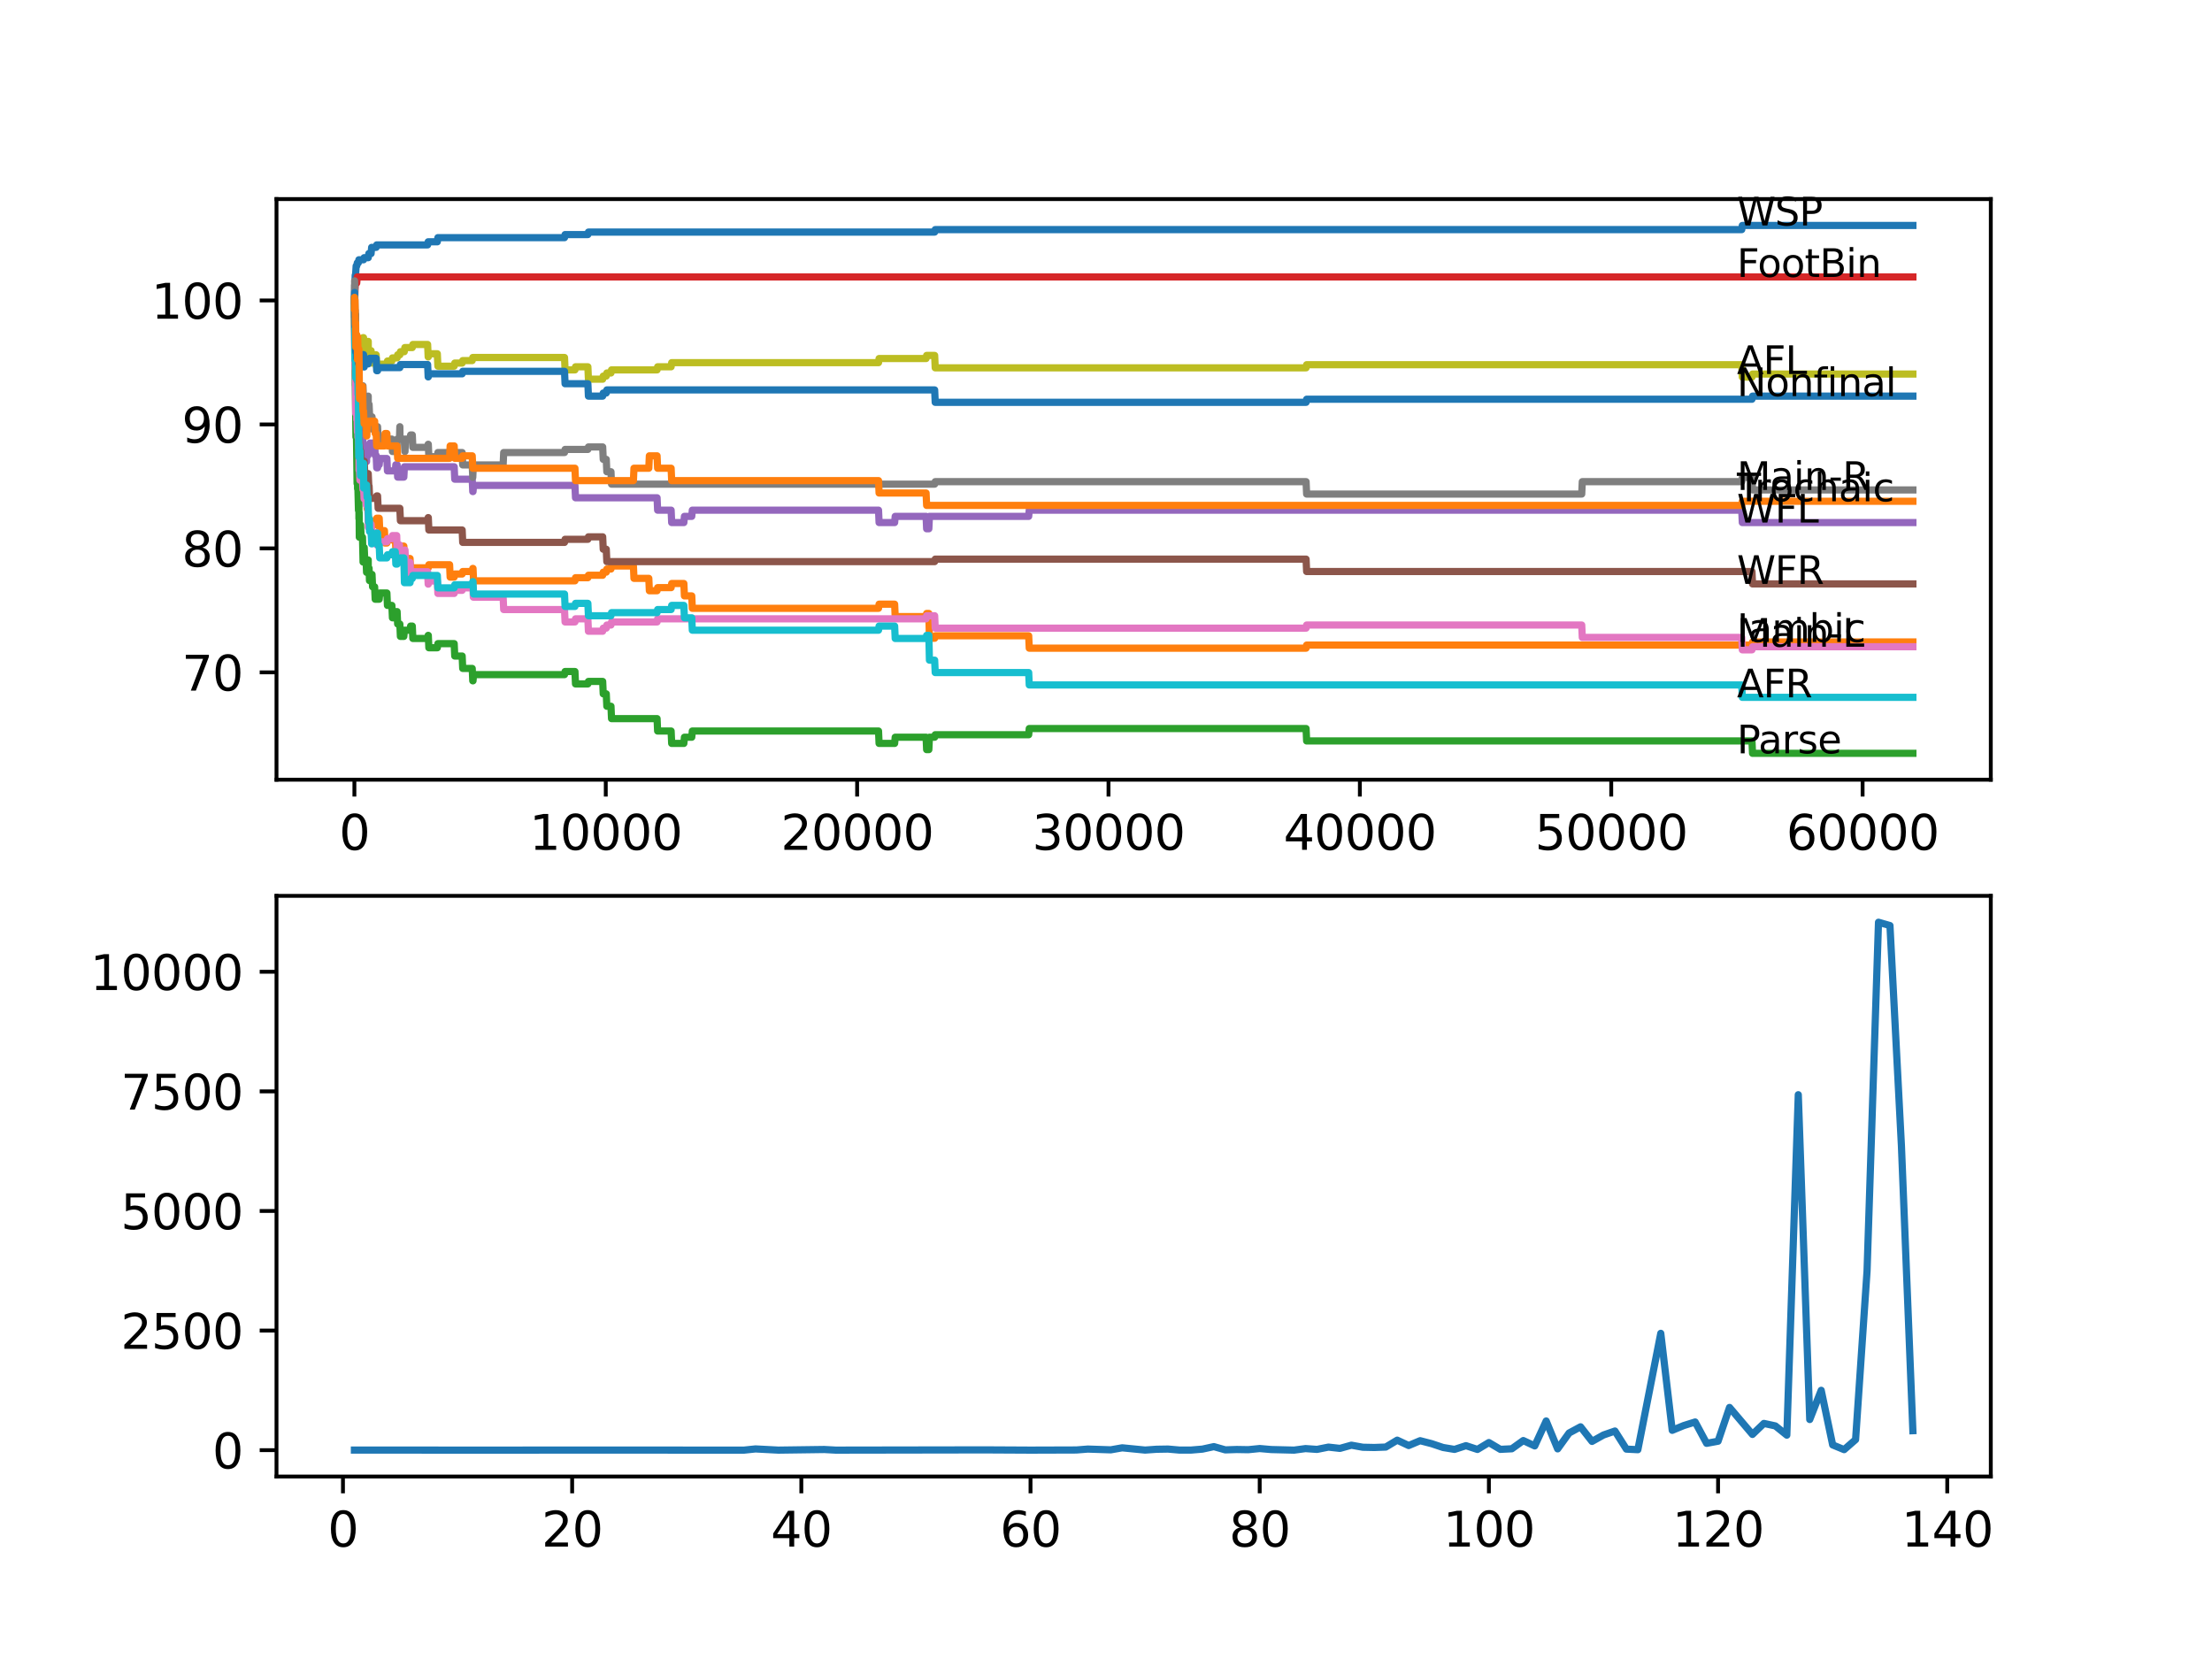<?xml version="1.0" encoding="utf-8" standalone="no"?>
<!DOCTYPE svg PUBLIC "-//W3C//DTD SVG 1.1//EN"
  "http://www.w3.org/Graphics/SVG/1.1/DTD/svg11.dtd">
<svg xmlns:xlink="http://www.w3.org/1999/xlink" width="460.8pt" height="345.6pt" viewBox="0 0 460.8 345.6" xmlns="http://www.w3.org/2000/svg" version="1.1">
 <defs>
  <style type="text/css">*{stroke-linejoin: round; stroke-linecap: butt}</style>
 </defs>
 <g id="figure_1">
  <g id="patch_1">
   <path d="M 0 345.6 
L 460.8 345.6 
L 460.8 0 
L 0 0 
z
" style="fill: #ffffff"/>
  </g>
  <g id="axes_1">
   <g id="patch_2">
    <path d="M 57.6 162.432 
L 414.72 162.432 
L 414.72 41.472 
L 57.6 41.472 
z
" style="fill: #ffffff"/>
   </g>
   <g id="matplotlib.axis_1">
    <g id="xtick_1">
     <g id="line2d_1">
      <defs>
       <path id="mf95944e423" d="M 0 0 
L 0 3.5 
" style="stroke: #000000; stroke-width: 0.8"/>
      </defs>
      <g>
       <use xlink:href="#mf95944e423" x="73.827" y="162.432" style="stroke: #000000; stroke-width: 0.8"/>
      </g>
     </g>
     <g id="text_1">
      <!-- 0 -->
      <g transform="translate(70.646 177.03)scale(0.1 -0.1)">
       <defs>
        <path id="DejaVuSans-30" d="M 2034 4250 
Q 1547 4250 1301 3770 
Q 1056 3291 1056 2328 
Q 1056 1369 1301 889 
Q 1547 409 2034 409 
Q 2525 409 2770 889 
Q 3016 1369 3016 2328 
Q 3016 3291 2770 3770 
Q 2525 4250 2034 4250 
z
M 2034 4750 
Q 2819 4750 3233 4129 
Q 3647 3509 3647 2328 
Q 3647 1150 3233 529 
Q 2819 -91 2034 -91 
Q 1250 -91 836 529 
Q 422 1150 422 2328 
Q 422 3509 836 4129 
Q 1250 4750 2034 4750 
z
" transform="scale(0.016)"/>
       </defs>
       <use xlink:href="#DejaVuSans-30"/>
      </g>
     </g>
    </g>
    <g id="xtick_2">
     <g id="line2d_2">
      <g>
       <use xlink:href="#mf95944e423" x="126.192" y="162.432" style="stroke: #000000; stroke-width: 0.8"/>
      </g>
     </g>
     <g id="text_2">
      <!-- 10000 -->
      <g transform="translate(110.286 177.03)scale(0.1 -0.1)">
       <defs>
        <path id="DejaVuSans-31" d="M 794 531 
L 1825 531 
L 1825 4091 
L 703 3866 
L 703 4441 
L 1819 4666 
L 2450 4666 
L 2450 531 
L 3481 531 
L 3481 0 
L 794 0 
L 794 531 
z
" transform="scale(0.016)"/>
       </defs>
       <use xlink:href="#DejaVuSans-31"/>
       <use xlink:href="#DejaVuSans-30" x="63.623"/>
       <use xlink:href="#DejaVuSans-30" x="127.246"/>
       <use xlink:href="#DejaVuSans-30" x="190.869"/>
       <use xlink:href="#DejaVuSans-30" x="254.492"/>
      </g>
     </g>
    </g>
    <g id="xtick_3">
     <g id="line2d_3">
      <g>
       <use xlink:href="#mf95944e423" x="178.556" y="162.432" style="stroke: #000000; stroke-width: 0.8"/>
      </g>
     </g>
     <g id="text_3">
      <!-- 20000 -->
      <g transform="translate(162.65 177.03)scale(0.1 -0.1)">
       <defs>
        <path id="DejaVuSans-32" d="M 1228 531 
L 3431 531 
L 3431 0 
L 469 0 
L 469 531 
Q 828 903 1448 1529 
Q 2069 2156 2228 2338 
Q 2531 2678 2651 2914 
Q 2772 3150 2772 3378 
Q 2772 3750 2511 3984 
Q 2250 4219 1831 4219 
Q 1534 4219 1204 4116 
Q 875 4013 500 3803 
L 500 4441 
Q 881 4594 1212 4672 
Q 1544 4750 1819 4750 
Q 2544 4750 2975 4387 
Q 3406 4025 3406 3419 
Q 3406 3131 3298 2873 
Q 3191 2616 2906 2266 
Q 2828 2175 2409 1742 
Q 1991 1309 1228 531 
z
" transform="scale(0.016)"/>
       </defs>
       <use xlink:href="#DejaVuSans-32"/>
       <use xlink:href="#DejaVuSans-30" x="63.623"/>
       <use xlink:href="#DejaVuSans-30" x="127.246"/>
       <use xlink:href="#DejaVuSans-30" x="190.869"/>
       <use xlink:href="#DejaVuSans-30" x="254.492"/>
      </g>
     </g>
    </g>
    <g id="xtick_4">
     <g id="line2d_4">
      <g>
       <use xlink:href="#mf95944e423" x="230.921" y="162.432" style="stroke: #000000; stroke-width: 0.8"/>
      </g>
     </g>
     <g id="text_4">
      <!-- 30000 -->
      <g transform="translate(215.015 177.03)scale(0.1 -0.1)">
       <defs>
        <path id="DejaVuSans-33" d="M 2597 2516 
Q 3050 2419 3304 2112 
Q 3559 1806 3559 1356 
Q 3559 666 3084 287 
Q 2609 -91 1734 -91 
Q 1441 -91 1130 -33 
Q 819 25 488 141 
L 488 750 
Q 750 597 1062 519 
Q 1375 441 1716 441 
Q 2309 441 2620 675 
Q 2931 909 2931 1356 
Q 2931 1769 2642 2001 
Q 2353 2234 1838 2234 
L 1294 2234 
L 1294 2753 
L 1863 2753 
Q 2328 2753 2575 2939 
Q 2822 3125 2822 3475 
Q 2822 3834 2567 4026 
Q 2313 4219 1838 4219 
Q 1578 4219 1281 4162 
Q 984 4106 628 3988 
L 628 4550 
Q 988 4650 1302 4700 
Q 1616 4750 1894 4750 
Q 2613 4750 3031 4423 
Q 3450 4097 3450 3541 
Q 3450 3153 3228 2886 
Q 3006 2619 2597 2516 
z
" transform="scale(0.016)"/>
       </defs>
       <use xlink:href="#DejaVuSans-33"/>
       <use xlink:href="#DejaVuSans-30" x="63.623"/>
       <use xlink:href="#DejaVuSans-30" x="127.246"/>
       <use xlink:href="#DejaVuSans-30" x="190.869"/>
       <use xlink:href="#DejaVuSans-30" x="254.492"/>
      </g>
     </g>
    </g>
    <g id="xtick_5">
     <g id="line2d_5">
      <g>
       <use xlink:href="#mf95944e423" x="283.285" y="162.432" style="stroke: #000000; stroke-width: 0.8"/>
      </g>
     </g>
     <g id="text_5">
      <!-- 40000 -->
      <g transform="translate(267.379 177.03)scale(0.1 -0.1)">
       <defs>
        <path id="DejaVuSans-34" d="M 2419 4116 
L 825 1625 
L 2419 1625 
L 2419 4116 
z
M 2253 4666 
L 3047 4666 
L 3047 1625 
L 3713 1625 
L 3713 1100 
L 3047 1100 
L 3047 0 
L 2419 0 
L 2419 1100 
L 313 1100 
L 313 1709 
L 2253 4666 
z
" transform="scale(0.016)"/>
       </defs>
       <use xlink:href="#DejaVuSans-34"/>
       <use xlink:href="#DejaVuSans-30" x="63.623"/>
       <use xlink:href="#DejaVuSans-30" x="127.246"/>
       <use xlink:href="#DejaVuSans-30" x="190.869"/>
       <use xlink:href="#DejaVuSans-30" x="254.492"/>
      </g>
     </g>
    </g>
    <g id="xtick_6">
     <g id="line2d_6">
      <g>
       <use xlink:href="#mf95944e423" x="335.65" y="162.432" style="stroke: #000000; stroke-width: 0.8"/>
      </g>
     </g>
     <g id="text_6">
      <!-- 50000 -->
      <g transform="translate(319.744 177.03)scale(0.1 -0.1)">
       <defs>
        <path id="DejaVuSans-35" d="M 691 4666 
L 3169 4666 
L 3169 4134 
L 1269 4134 
L 1269 2991 
Q 1406 3038 1543 3061 
Q 1681 3084 1819 3084 
Q 2600 3084 3056 2656 
Q 3513 2228 3513 1497 
Q 3513 744 3044 326 
Q 2575 -91 1722 -91 
Q 1428 -91 1123 -41 
Q 819 9 494 109 
L 494 744 
Q 775 591 1075 516 
Q 1375 441 1709 441 
Q 2250 441 2565 725 
Q 2881 1009 2881 1497 
Q 2881 1984 2565 2268 
Q 2250 2553 1709 2553 
Q 1456 2553 1204 2497 
Q 953 2441 691 2322 
L 691 4666 
z
" transform="scale(0.016)"/>
       </defs>
       <use xlink:href="#DejaVuSans-35"/>
       <use xlink:href="#DejaVuSans-30" x="63.623"/>
       <use xlink:href="#DejaVuSans-30" x="127.246"/>
       <use xlink:href="#DejaVuSans-30" x="190.869"/>
       <use xlink:href="#DejaVuSans-30" x="254.492"/>
      </g>
     </g>
    </g>
    <g id="xtick_7">
     <g id="line2d_7">
      <g>
       <use xlink:href="#mf95944e423" x="388.014" y="162.432" style="stroke: #000000; stroke-width: 0.8"/>
      </g>
     </g>
     <g id="text_7">
      <!-- 60000 -->
      <g transform="translate(372.108 177.03)scale(0.1 -0.1)">
       <defs>
        <path id="DejaVuSans-36" d="M 2113 2584 
Q 1688 2584 1439 2293 
Q 1191 2003 1191 1497 
Q 1191 994 1439 701 
Q 1688 409 2113 409 
Q 2538 409 2786 701 
Q 3034 994 3034 1497 
Q 3034 2003 2786 2293 
Q 2538 2584 2113 2584 
z
M 3366 4563 
L 3366 3988 
Q 3128 4100 2886 4159 
Q 2644 4219 2406 4219 
Q 1781 4219 1451 3797 
Q 1122 3375 1075 2522 
Q 1259 2794 1537 2939 
Q 1816 3084 2150 3084 
Q 2853 3084 3261 2657 
Q 3669 2231 3669 1497 
Q 3669 778 3244 343 
Q 2819 -91 2113 -91 
Q 1303 -91 875 529 
Q 447 1150 447 2328 
Q 447 3434 972 4092 
Q 1497 4750 2381 4750 
Q 2619 4750 2861 4703 
Q 3103 4656 3366 4563 
z
" transform="scale(0.016)"/>
       </defs>
       <use xlink:href="#DejaVuSans-36"/>
       <use xlink:href="#DejaVuSans-30" x="63.623"/>
       <use xlink:href="#DejaVuSans-30" x="127.246"/>
       <use xlink:href="#DejaVuSans-30" x="190.869"/>
       <use xlink:href="#DejaVuSans-30" x="254.492"/>
      </g>
     </g>
    </g>
   </g>
   <g id="matplotlib.axis_2">
    <g id="ytick_1">
     <g id="line2d_8">
      <defs>
       <path id="m4f2a6373ef" d="M 0 0 
L -3.5 0 
" style="stroke: #000000; stroke-width: 0.8"/>
      </defs>
      <g>
       <use xlink:href="#m4f2a6373ef" x="57.6" y="140.063" style="stroke: #000000; stroke-width: 0.8"/>
      </g>
     </g>
     <g id="text_8">
      <!-- 70 -->
      <g transform="translate(37.875 143.862)scale(0.1 -0.1)">
       <defs>
        <path id="DejaVuSans-37" d="M 525 4666 
L 3525 4666 
L 3525 4397 
L 1831 0 
L 1172 0 
L 2766 4134 
L 525 4134 
L 525 4666 
z
" transform="scale(0.016)"/>
       </defs>
       <use xlink:href="#DejaVuSans-37"/>
       <use xlink:href="#DejaVuSans-30" x="63.623"/>
      </g>
     </g>
    </g>
    <g id="ytick_2">
     <g id="line2d_9">
      <g>
       <use xlink:href="#m4f2a6373ef" x="57.6" y="114.24" style="stroke: #000000; stroke-width: 0.8"/>
      </g>
     </g>
     <g id="text_9">
      <!-- 80 -->
      <g transform="translate(37.875 118.039)scale(0.1 -0.1)">
       <defs>
        <path id="DejaVuSans-38" d="M 2034 2216 
Q 1584 2216 1326 1975 
Q 1069 1734 1069 1313 
Q 1069 891 1326 650 
Q 1584 409 2034 409 
Q 2484 409 2743 651 
Q 3003 894 3003 1313 
Q 3003 1734 2745 1975 
Q 2488 2216 2034 2216 
z
M 1403 2484 
Q 997 2584 770 2862 
Q 544 3141 544 3541 
Q 544 4100 942 4425 
Q 1341 4750 2034 4750 
Q 2731 4750 3128 4425 
Q 3525 4100 3525 3541 
Q 3525 3141 3298 2862 
Q 3072 2584 2669 2484 
Q 3125 2378 3379 2068 
Q 3634 1759 3634 1313 
Q 3634 634 3220 271 
Q 2806 -91 2034 -91 
Q 1263 -91 848 271 
Q 434 634 434 1313 
Q 434 1759 690 2068 
Q 947 2378 1403 2484 
z
M 1172 3481 
Q 1172 3119 1398 2916 
Q 1625 2713 2034 2713 
Q 2441 2713 2670 2916 
Q 2900 3119 2900 3481 
Q 2900 3844 2670 4047 
Q 2441 4250 2034 4250 
Q 1625 4250 1398 4047 
Q 1172 3844 1172 3481 
z
" transform="scale(0.016)"/>
       </defs>
       <use xlink:href="#DejaVuSans-38"/>
       <use xlink:href="#DejaVuSans-30" x="63.623"/>
      </g>
     </g>
    </g>
    <g id="ytick_3">
     <g id="line2d_10">
      <g>
       <use xlink:href="#m4f2a6373ef" x="57.6" y="88.416" style="stroke: #000000; stroke-width: 0.8"/>
      </g>
     </g>
     <g id="text_10">
      <!-- 90 -->
      <g transform="translate(37.875 92.216)scale(0.1 -0.1)">
       <defs>
        <path id="DejaVuSans-39" d="M 703 97 
L 703 672 
Q 941 559 1184 500 
Q 1428 441 1663 441 
Q 2288 441 2617 861 
Q 2947 1281 2994 2138 
Q 2813 1869 2534 1725 
Q 2256 1581 1919 1581 
Q 1219 1581 811 2004 
Q 403 2428 403 3163 
Q 403 3881 828 4315 
Q 1253 4750 1959 4750 
Q 2769 4750 3195 4129 
Q 3622 3509 3622 2328 
Q 3622 1225 3098 567 
Q 2575 -91 1691 -91 
Q 1453 -91 1209 -44 
Q 966 3 703 97 
z
M 1959 2075 
Q 2384 2075 2632 2365 
Q 2881 2656 2881 3163 
Q 2881 3666 2632 3958 
Q 2384 4250 1959 4250 
Q 1534 4250 1286 3958 
Q 1038 3666 1038 3163 
Q 1038 2656 1286 2365 
Q 1534 2075 1959 2075 
z
" transform="scale(0.016)"/>
       </defs>
       <use xlink:href="#DejaVuSans-39"/>
       <use xlink:href="#DejaVuSans-30" x="63.623"/>
      </g>
     </g>
    </g>
    <g id="ytick_4">
     <g id="line2d_11">
      <g>
       <use xlink:href="#m4f2a6373ef" x="57.6" y="62.593" style="stroke: #000000; stroke-width: 0.8"/>
      </g>
     </g>
     <g id="text_11">
      <!-- 100 -->
      <g transform="translate(31.512 66.392)scale(0.1 -0.1)">
       <use xlink:href="#DejaVuSans-31"/>
       <use xlink:href="#DejaVuSans-30" x="63.623"/>
       <use xlink:href="#DejaVuSans-30" x="127.246"/>
      </g>
     </g>
    </g>
   </g>
   <g id="line2d_12">
    <path d="M 73.833 62.593 
L 73.843 62.593 
L 73.995 57.342 
L 74.068 57.342 
L 74.194 55.406 
L 74.314 55.406 
L 74.43 54.76 
L 74.644 54.76 
L 74.76 54.115 
L 75.734 54.115 
L 75.849 53.684 
L 76.713 53.684 
L 76.828 52.823 
L 77.304 52.823 
L 77.42 51.532 
L 78.362 51.532 
L 78.477 51.016 
L 89.081 51.016 
L 89.196 50.37 
L 91.103 50.37 
L 91.218 49.509 
L 117.599 49.509 
L 117.714 48.864 
L 122.464 48.864 
L 122.579 48.347 
L 194.706 48.347 
L 194.821 47.831 
L 362.838 47.831 
L 362.953 46.97 
L 398.487 46.97 
L 398.487 46.97 
" clip-path="url(#pb1f750a98c)" style="fill: none; stroke: #1f77b4; stroke-width: 1.5; stroke-linecap: square"/>
   </g>
   <g id="line2d_13">
    <path d="M 73.833 62.593 
L 73.843 62.593 
L 73.89 61.948 
L 73.901 67.112 
L 73.906 67.112 
L 73.985 72.707 
L 74.021 71.846 
L 74.026 71.201 
L 74.074 78.302 
L 74.079 78.302 
L 74.084 78.302 
L 74.126 76.15 
L 74.131 78.733 
L 74.189 78.733 
L 74.262 78.733 
L 74.393 75.935 
L 74.466 75.935 
L 74.592 84.973 
L 74.623 84.973 
L 74.681 83.682 
L 74.686 86.264 
L 74.723 86.264 
L 74.817 92.505 
L 74.843 91.989 
L 74.959 91.128 
L 74.985 91.128 
L 75.105 96.292 
L 75.372 96.292 
L 75.487 98.875 
L 75.514 98.875 
L 75.629 97.368 
L 75.734 97.368 
L 75.744 96.938 
L 75.76 102.103 
L 75.786 102.103 
L 75.87 102.103 
L 75.985 101.457 
L 76.257 101.457 
L 76.362 100.811 
L 76.482 105.976 
L 76.66 105.976 
L 76.708 108.558 
L 76.776 108.042 
L 76.969 108.042 
L 77.085 110.624 
L 77.304 110.624 
L 77.42 109.333 
L 78.043 109.333 
L 78.158 108.472 
L 78.362 108.472 
L 78.477 107.956 
L 78.996 107.956 
L 79.111 110.538 
L 80.09 110.538 
L 80.205 113.121 
L 80.598 113.121 
L 80.713 112.475 
L 81.635 112.475 
L 81.75 111.829 
L 82.347 111.829 
L 82.462 114.412 
L 82.724 114.412 
L 82.839 113.766 
L 84.128 113.766 
L 84.243 116.348 
L 85.421 116.348 
L 85.536 118.931 
L 85.887 118.931 
L 86.002 118.285 
L 89.223 118.285 
L 89.338 117.64 
L 93.658 117.64 
L 93.773 120.222 
L 94.616 120.222 
L 94.731 119.576 
L 96.276 119.576 
L 96.391 119.06 
L 98.371 119.06 
L 98.486 118.414 
L 98.538 118.414 
L 98.653 120.997 
L 119.772 120.997 
L 119.887 120.351 
L 122.464 120.351 
L 122.579 119.835 
L 125.548 119.835 
L 125.663 119.189 
L 126.297 119.189 
L 126.412 118.543 
L 127.276 118.543 
L 127.391 117.898 
L 131.952 117.898 
L 132.067 120.48 
L 135.157 120.48 
L 135.272 123.062 
L 136.88 123.062 
L 136.995 122.417 
L 139.807 122.417 
L 139.922 121.556 
L 142.462 121.556 
L 142.577 124.138 
L 144.106 124.138 
L 144.221 126.721 
L 183.013 126.721 
L 183.128 125.86 
L 186.369 125.86 
L 186.484 128.442 
L 192.92 128.442 
L 193.035 127.797 
L 193.496 127.797 
L 193.616 132.961 
L 194.706 132.961 
L 194.821 132.445 
L 214.295 132.445 
L 214.41 135.027 
L 272.079 135.027 
L 272.195 134.382 
L 364.969 134.382 
L 365.084 133.736 
L 398.487 133.736 
L 398.487 133.736 
" clip-path="url(#pb1f750a98c)" style="fill: none; stroke: #ff7f0e; stroke-width: 1.5; stroke-linecap: square"/>
   </g>
   <g id="line2d_14">
    <path d="M 73.833 62.593 
L 73.838 62.593 
L 73.953 76.064 
L 73.974 75.634 
L 73.979 75.634 
L 73.985 75.117 
L 74 80.282 
L 74.021 80.282 
L 74.152 91.042 
L 74.262 91.042 
L 74.388 100.725 
L 74.466 100.725 
L 74.482 99.219 
L 74.487 101.801 
L 74.561 101.801 
L 74.676 106.32 
L 74.681 106.32 
L 74.765 102.877 
L 74.775 108.042 
L 74.781 108.042 
L 74.801 108.042 
L 74.817 106.751 
L 74.849 111.915 
L 74.896 111.915 
L 74.985 111.915 
L 75.105 109.333 
L 75.116 109.333 
L 75.231 111.915 
L 75.514 111.915 
L 75.634 117.08 
L 75.734 117.08 
L 75.87 114.067 
L 75.985 116.65 
L 76.257 116.65 
L 76.362 119.232 
L 76.367 117.941 
L 76.66 117.941 
L 76.708 116.65 
L 76.713 119.232 
L 76.765 118.371 
L 76.886 118.371 
L 76.969 120.954 
L 76.996 119.662 
L 77.498 119.662 
L 77.613 122.245 
L 78.043 122.245 
L 78.158 124.827 
L 78.996 124.827 
L 79.111 123.536 
L 80.598 123.536 
L 80.713 126.118 
L 81.635 126.118 
L 81.75 128.7 
L 82.347 128.7 
L 82.462 127.409 
L 82.724 127.409 
L 82.839 129.992 
L 83.295 129.992 
L 83.41 132.574 
L 84.128 132.574 
L 84.243 131.283 
L 85.421 131.283 
L 85.536 130.422 
L 85.887 130.422 
L 86.002 133.004 
L 89.081 133.004 
L 89.196 132.359 
L 89.223 132.359 
L 89.338 134.941 
L 91.103 134.941 
L 91.218 134.08 
L 94.616 134.08 
L 94.731 136.663 
L 96.276 136.663 
L 96.391 139.245 
L 98.371 139.245 
L 98.486 141.827 
L 98.538 141.827 
L 98.653 140.536 
L 117.599 140.536 
L 117.714 139.891 
L 119.772 139.891 
L 119.887 142.473 
L 122.464 142.473 
L 122.579 141.956 
L 125.548 141.956 
L 125.663 144.539 
L 126.297 144.539 
L 126.412 147.121 
L 127.276 147.121 
L 127.391 149.703 
L 136.88 149.703 
L 136.995 152.286 
L 139.807 152.286 
L 139.922 154.868 
L 142.462 154.868 
L 142.577 153.577 
L 144.106 153.577 
L 144.221 152.286 
L 183.013 152.286 
L 183.128 154.868 
L 186.369 154.868 
L 186.484 153.577 
L 192.92 153.577 
L 193.035 156.159 
L 193.496 156.159 
L 193.616 153.577 
L 194.706 153.577 
L 194.821 153.06 
L 214.295 153.06 
L 214.41 151.769 
L 272.079 151.769 
L 272.195 154.352 
L 364.969 154.352 
L 365.084 156.934 
L 398.487 156.934 
L 398.487 156.934 
" clip-path="url(#pb1f750a98c)" style="fill: none; stroke: #2ca02c; stroke-width: 1.5; stroke-linecap: square"/>
   </g>
   <g id="line2d_15">
    <path d="M 73.833 62.593 
L 73.869 62.593 
L 74.016 58.978 
L 74.309 58.978 
L 74.424 57.687 
L 398.487 57.687 
L 398.487 57.687 
" clip-path="url(#pb1f750a98c)" style="fill: none; stroke: #d62728; stroke-width: 1.5; stroke-linecap: square"/>
   </g>
   <g id="line2d_16">
    <path d="M 73.833 62.593 
L 73.843 62.593 
L 73.927 68.403 
L 73.958 67.112 
L 73.995 67.112 
L 74.105 71.631 
L 74.11 70.986 
L 74.121 70.986 
L 74.236 73.568 
L 74.309 73.568 
L 74.435 81.315 
L 74.466 81.315 
L 74.482 79.809 
L 74.487 82.391 
L 74.561 81.53 
L 74.655 86.049 
L 74.676 85.404 
L 74.681 85.404 
L 74.765 81.961 
L 74.775 87.125 
L 74.781 87.125 
L 74.801 87.125 
L 74.817 85.834 
L 74.849 90.999 
L 74.896 90.999 
L 74.985 90.999 
L 75.105 88.416 
L 75.514 88.416 
L 75.634 93.581 
L 75.734 93.581 
L 75.744 96.163 
L 75.844 93.581 
L 76.257 93.581 
L 76.362 96.163 
L 76.367 94.872 
L 76.66 94.872 
L 76.776 93.581 
L 76.969 93.581 
L 77.085 92.29 
L 78.043 92.29 
L 78.158 94.872 
L 78.362 94.872 
L 78.477 97.454 
L 78.655 97.454 
L 78.771 96.809 
L 78.996 96.809 
L 79.111 95.518 
L 80.598 95.518 
L 80.713 98.1 
L 82.347 98.1 
L 82.462 96.809 
L 82.724 96.809 
L 82.839 99.391 
L 84.128 99.391 
L 84.243 97.239 
L 94.616 97.239 
L 94.731 99.822 
L 98.371 99.822 
L 98.486 102.404 
L 98.538 102.404 
L 98.653 101.113 
L 119.772 101.113 
L 119.887 103.695 
L 136.88 103.695 
L 136.995 106.277 
L 139.807 106.277 
L 139.922 108.86 
L 142.462 108.86 
L 142.577 107.569 
L 144.106 107.569 
L 144.221 106.277 
L 183.013 106.277 
L 183.128 108.86 
L 186.369 108.86 
L 186.484 107.569 
L 192.92 107.569 
L 193.035 110.151 
L 193.496 110.151 
L 193.616 107.569 
L 214.295 107.569 
L 214.41 106.277 
L 362.838 106.277 
L 362.953 108.86 
L 398.487 108.86 
L 398.487 108.86 
" clip-path="url(#pb1f750a98c)" style="fill: none; stroke: #9467bd; stroke-width: 1.5; stroke-linecap: square"/>
   </g>
   <g id="line2d_17">
    <path d="M 73.833 62.593 
L 73.838 62.593 
L 73.953 71.76 
L 73.964 71.33 
L 74.016 71.33 
L 74.147 82.305 
L 74.262 82.305 
L 74.377 86.824 
L 74.623 86.824 
L 74.739 91.343 
L 74.817 91.343 
L 74.932 93.925 
L 75.116 93.925 
L 75.231 96.508 
L 75.734 96.508 
L 75.849 96.077 
L 75.87 96.077 
L 75.985 98.66 
L 76.708 98.66 
L 76.823 101.242 
L 76.886 101.242 
L 77.001 103.824 
L 78.362 103.824 
L 78.477 103.308 
L 78.655 103.308 
L 78.771 105.89 
L 83.295 105.89 
L 83.41 108.472 
L 89.081 108.472 
L 89.196 107.827 
L 89.223 107.827 
L 89.338 110.409 
L 96.276 110.409 
L 96.391 112.991 
L 117.599 112.991 
L 117.714 112.346 
L 122.464 112.346 
L 122.579 111.829 
L 125.548 111.829 
L 125.663 114.412 
L 126.297 114.412 
L 126.412 116.994 
L 194.706 116.994 
L 194.821 116.478 
L 272.079 116.478 
L 272.195 119.06 
L 364.969 119.06 
L 365.084 121.642 
L 398.487 121.642 
L 398.487 121.642 
" clip-path="url(#pb1f750a98c)" style="fill: none; stroke: #8c564b; stroke-width: 1.5; stroke-linecap: square"/>
   </g>
   <g id="line2d_18">
    <path d="M 73.833 65.176 
L 73.838 65.176 
L 73.843 64.53 
L 73.885 72.965 
L 73.89 72.965 
L 73.979 76.839 
L 74.006 76.323 
L 74.016 76.323 
L 74.026 75.031 
L 74.074 81.616 
L 74.079 81.616 
L 74.105 86.135 
L 74.194 85.49 
L 74.262 85.49 
L 74.314 84.844 
L 74.32 87.426 
L 74.356 87.426 
L 74.393 87.426 
L 74.466 90.009 
L 74.503 88.502 
L 74.519 88.502 
L 74.571 91.085 
L 74.629 89.794 
L 74.644 89.794 
L 74.76 93.452 
L 74.77 93.452 
L 74.786 92.806 
L 74.796 97.971 
L 74.849 97.454 
L 74.864 97.454 
L 74.98 100.037 
L 75.116 100.037 
L 75.231 99.391 
L 75.503 99.391 
L 75.613 101.974 
L 75.728 101.328 
L 75.734 101.328 
L 75.849 103.91 
L 75.87 103.91 
L 75.985 103.265 
L 76.257 103.265 
L 76.289 102.619 
L 76.294 105.201 
L 76.351 105.201 
L 76.592 105.201 
L 76.708 107.784 
L 76.713 107.267 
L 76.718 109.85 
L 76.797 109.85 
L 76.886 109.85 
L 77.001 109.204 
L 77.304 109.204 
L 77.42 111.786 
L 77.498 111.786 
L 77.613 110.926 
L 78.362 110.926 
L 78.477 113.508 
L 78.655 113.508 
L 78.771 112.862 
L 80.598 112.862 
L 80.713 112.217 
L 81.635 112.217 
L 81.75 111.571 
L 82.64 111.571 
L 82.724 114.153 
L 82.75 113.508 
L 83.216 113.508 
L 83.295 116.09 
L 83.326 115.445 
L 84.217 115.445 
L 84.332 114.584 
L 84.368 114.584 
L 84.484 117.166 
L 85.421 117.166 
L 85.536 119.748 
L 85.887 119.748 
L 86.002 119.103 
L 89.081 119.103 
L 89.196 121.685 
L 89.223 121.685 
L 89.338 121.04 
L 91.103 121.04 
L 91.218 123.622 
L 94.616 123.622 
L 94.731 122.976 
L 96.276 122.976 
L 96.391 122.46 
L 98.371 122.46 
L 98.486 121.814 
L 98.601 124.397 
L 104.812 124.397 
L 104.927 126.979 
L 117.599 126.979 
L 117.714 129.561 
L 119.772 129.561 
L 119.887 128.916 
L 122.464 128.916 
L 122.579 131.498 
L 125.548 131.498 
L 125.663 130.852 
L 126.297 130.852 
L 126.412 130.207 
L 127.276 130.207 
L 127.391 129.561 
L 136.88 129.561 
L 136.995 128.916 
L 192.92 128.916 
L 193.035 128.27 
L 194.706 128.27 
L 194.821 130.852 
L 272.079 130.852 
L 272.195 130.207 
L 329.502 130.207 
L 329.618 132.789 
L 362.838 132.789 
L 362.953 135.371 
L 364.969 135.371 
L 365.084 134.726 
L 398.487 134.726 
L 398.487 134.726 
" clip-path="url(#pb1f750a98c)" style="fill: none; stroke: #e377c2; stroke-width: 1.5; stroke-linecap: square"/>
   </g>
   <g id="line2d_19">
    <path d="M 73.833 60.011 
L 73.838 60.011 
L 73.948 67.672 
L 73.869 58.505 
L 73.958 64.659 
L 74.016 64.659 
L 74.147 74.773 
L 74.262 74.773 
L 74.377 79.292 
L 74.393 79.292 
L 74.498 76.71 
L 74.503 79.292 
L 74.519 79.292 
L 74.623 76.71 
L 74.629 79.292 
L 74.644 79.292 
L 74.655 78.647 
L 74.718 83.811 
L 74.754 83.811 
L 74.775 85.533 
L 74.885 80.368 
L 75.116 80.368 
L 75.231 82.95 
L 75.503 82.95 
L 75.613 80.368 
L 75.728 82.95 
L 75.734 82.95 
L 75.849 82.52 
L 75.87 82.52 
L 75.985 85.102 
L 76.257 85.102 
L 76.289 87.685 
L 76.367 85.102 
L 76.592 85.102 
L 76.708 82.52 
L 76.713 85.102 
L 76.818 84.242 
L 76.886 84.242 
L 77.001 86.824 
L 77.498 86.824 
L 77.613 89.406 
L 78.362 89.406 
L 78.477 88.89 
L 78.655 88.89 
L 78.771 91.472 
L 81.635 91.472 
L 81.75 94.054 
L 82.64 94.054 
L 82.756 91.472 
L 83.216 91.472 
L 83.295 88.89 
L 83.326 91.472 
L 84.217 91.472 
L 84.332 94.054 
L 84.368 94.054 
L 84.484 91.472 
L 85.421 91.472 
L 85.536 90.611 
L 85.887 90.611 
L 86.002 93.194 
L 89.081 93.194 
L 89.196 92.548 
L 89.223 92.548 
L 89.338 95.13 
L 91.103 95.13 
L 91.218 94.27 
L 96.276 94.27 
L 96.391 96.852 
L 98.371 96.852 
L 98.486 99.434 
L 98.601 96.852 
L 104.812 96.852 
L 104.927 94.27 
L 117.599 94.27 
L 117.714 93.624 
L 122.464 93.624 
L 122.579 93.108 
L 125.548 93.108 
L 125.663 95.69 
L 126.297 95.69 
L 126.412 98.272 
L 127.276 98.272 
L 127.391 100.855 
L 194.706 100.855 
L 194.821 100.338 
L 272.079 100.338 
L 272.195 102.92 
L 329.502 102.92 
L 329.618 100.338 
L 362.838 100.338 
L 362.953 99.477 
L 364.969 99.477 
L 365.084 102.06 
L 398.487 102.06 
L 398.487 102.06 
" clip-path="url(#pb1f750a98c)" style="fill: none; stroke: #7f7f7f; stroke-width: 1.5; stroke-linecap: square"/>
   </g>
   <g id="line2d_20">
    <path d="M 73.833 62.593 
L 73.838 62.593 
L 73.843 61.948 
L 73.885 68.662 
L 73.89 68.662 
L 73.922 73.181 
L 74 70.297 
L 74.006 70.297 
L 74.068 66.983 
L 74.084 72.148 
L 74.1 71.502 
L 74.105 74.085 
L 74.21 72.578 
L 74.262 72.578 
L 74.314 71.933 
L 74.32 74.515 
L 74.356 74.515 
L 74.466 74.515 
L 74.472 73.869 
L 74.477 76.452 
L 74.566 75.591 
L 74.571 75.591 
L 74.644 74.3 
L 74.65 76.882 
L 74.676 76.236 
L 74.712 76.236 
L 74.838 73.353 
L 74.843 73.353 
L 74.959 72.492 
L 75.116 72.492 
L 75.231 71.846 
L 75.514 71.846 
L 75.629 70.34 
L 75.734 70.34 
L 75.849 72.922 
L 75.87 72.922 
L 75.985 72.277 
L 76.257 72.277 
L 76.372 71.631 
L 76.708 71.631 
L 76.713 71.115 
L 76.718 73.697 
L 76.797 73.697 
L 76.886 73.697 
L 77.001 73.052 
L 77.304 73.052 
L 77.42 75.634 
L 77.498 75.634 
L 77.613 74.773 
L 78.043 74.773 
L 78.158 73.912 
L 78.362 73.912 
L 78.477 76.495 
L 78.655 76.495 
L 78.771 75.849 
L 80.598 75.849 
L 80.713 75.204 
L 81.635 75.204 
L 81.75 74.558 
L 82.724 74.558 
L 82.839 73.912 
L 83.295 73.912 
L 83.41 73.267 
L 84.217 73.267 
L 84.332 72.406 
L 85.887 72.406 
L 86.002 71.76 
L 89.081 71.76 
L 89.196 74.343 
L 89.223 74.343 
L 89.338 73.697 
L 91.103 73.697 
L 91.218 76.279 
L 94.616 76.279 
L 94.731 75.634 
L 96.276 75.634 
L 96.391 75.117 
L 98.371 75.117 
L 98.486 74.472 
L 117.599 74.472 
L 117.714 77.054 
L 119.772 77.054 
L 119.887 76.409 
L 122.464 76.409 
L 122.579 78.991 
L 125.548 78.991 
L 125.663 78.345 
L 126.297 78.345 
L 126.412 77.7 
L 127.276 77.7 
L 127.391 77.054 
L 136.88 77.054 
L 136.995 76.409 
L 139.807 76.409 
L 139.922 75.548 
L 183.013 75.548 
L 183.128 74.687 
L 192.92 74.687 
L 193.035 74.041 
L 194.706 74.041 
L 194.821 76.624 
L 272.079 76.624 
L 272.195 75.978 
L 362.838 75.978 
L 362.953 78.561 
L 364.969 78.561 
L 365.084 77.915 
L 398.487 77.915 
L 398.487 77.915 
" clip-path="url(#pb1f750a98c)" style="fill: none; stroke: #bcbd22; stroke-width: 1.5; stroke-linecap: square"/>
   </g>
   <g id="line2d_21">
    <path d="M 73.833 62.593 
L 73.843 62.593 
L 73.848 61.948 
L 73.885 68.662 
L 73.896 68.145 
L 73.937 75.031 
L 74.011 70.426 
L 74.016 70.426 
L 74.121 78.733 
L 74.142 77.872 
L 74.309 77.872 
L 74.43 74.429 
L 74.466 74.429 
L 74.592 82.176 
L 74.644 82.176 
L 74.754 95.087 
L 74.775 92.72 
L 74.801 92.72 
L 74.817 95.303 
L 74.911 93.925 
L 74.985 93.925 
L 75.105 99.09 
L 75.116 99.09 
L 75.231 98.444 
L 75.514 98.444 
L 75.629 96.938 
L 75.734 96.938 
L 75.744 96.508 
L 75.76 101.672 
L 75.786 101.672 
L 76.257 101.672 
L 76.362 101.027 
L 76.477 103.609 
L 76.66 103.609 
L 76.781 108.774 
L 76.886 108.774 
L 76.969 108.128 
L 76.975 110.71 
L 76.98 110.71 
L 77.304 110.71 
L 77.42 113.293 
L 77.498 113.293 
L 77.613 112.432 
L 78.043 112.432 
L 78.158 111.571 
L 78.362 111.571 
L 78.477 111.055 
L 78.655 111.055 
L 78.771 113.637 
L 78.996 113.637 
L 79.111 116.219 
L 80.598 116.219 
L 80.713 115.574 
L 81.635 115.574 
L 81.75 114.928 
L 82.347 114.928 
L 82.462 117.51 
L 82.724 117.51 
L 82.839 116.865 
L 83.295 116.865 
L 83.41 116.219 
L 84.128 116.219 
L 84.248 121.384 
L 85.421 121.384 
L 85.536 120.523 
L 85.887 120.523 
L 86.002 119.878 
L 91.103 119.878 
L 91.218 122.46 
L 94.616 122.46 
L 94.731 121.814 
L 98.371 121.814 
L 98.486 121.169 
L 98.538 121.169 
L 98.653 123.751 
L 117.599 123.751 
L 117.714 126.333 
L 119.772 126.333 
L 119.887 125.688 
L 122.464 125.688 
L 122.579 128.27 
L 127.276 128.27 
L 127.391 127.625 
L 136.88 127.625 
L 136.995 126.979 
L 139.807 126.979 
L 139.922 126.118 
L 142.462 126.118 
L 142.577 128.7 
L 144.106 128.7 
L 144.221 131.283 
L 183.013 131.283 
L 183.128 130.422 
L 186.369 130.422 
L 186.484 133.004 
L 192.92 133.004 
L 193.035 132.359 
L 193.496 132.359 
L 193.616 137.523 
L 194.706 137.523 
L 194.821 140.106 
L 214.295 140.106 
L 214.41 142.688 
L 362.838 142.688 
L 362.953 145.27 
L 398.487 145.27 
L 398.487 145.27 
" clip-path="url(#pb1f750a98c)" style="fill: none; stroke: #17becf; stroke-width: 1.5; stroke-linecap: square"/>
   </g>
   <g id="line2d_22">
    <path d="M 73.833 62.593 
L 73.838 62.593 
L 73.88 60.915 
L 73.896 66.079 
L 73.917 66.079 
L 73.937 66.079 
L 73.953 65.434 
L 73.958 68.016 
L 74.042 66.725 
L 74.047 66.725 
L 74.068 65.563 
L 74.084 70.727 
L 74.1 70.727 
L 74.105 73.31 
L 74.21 72.664 
L 74.262 72.664 
L 74.314 72.019 
L 74.32 74.601 
L 74.362 73.74 
L 74.623 73.74 
L 74.644 73.095 
L 74.65 75.677 
L 74.723 75.031 
L 74.817 75.031 
L 74.932 74.515 
L 75.116 74.515 
L 75.231 73.869 
L 75.734 73.869 
L 75.849 76.452 
L 75.87 76.452 
L 75.985 75.806 
L 76.708 75.806 
L 76.823 75.29 
L 76.886 75.29 
L 77.001 74.644 
L 78.362 74.644 
L 78.477 77.226 
L 78.655 77.226 
L 78.771 76.581 
L 83.295 76.581 
L 83.41 75.935 
L 89.081 75.935 
L 89.196 78.517 
L 89.223 78.517 
L 89.338 77.872 
L 96.276 77.872 
L 96.391 77.355 
L 117.599 77.355 
L 117.714 79.938 
L 122.464 79.938 
L 122.579 82.52 
L 125.548 82.52 
L 125.663 81.874 
L 126.297 81.874 
L 126.412 81.229 
L 194.706 81.229 
L 194.821 83.811 
L 272.079 83.811 
L 272.195 83.166 
L 364.969 83.166 
L 365.084 82.52 
L 398.487 82.52 
L 398.487 82.52 
" clip-path="url(#pb1f750a98c)" style="fill: none; stroke: #1f77b4; stroke-width: 1.5; stroke-linecap: square"/>
   </g>
   <g id="line2d_23">
    <path d="M 73.833 62.593 
L 73.838 62.593 
L 73.848 61.948 
L 73.854 64.53 
L 73.948 62.507 
L 73.953 62.507 
L 74.047 67.672 
L 74.074 67.155 
L 74.084 67.155 
L 74.126 72.32 
L 74.199 69.738 
L 74.314 69.738 
L 74.43 72.32 
L 74.466 72.32 
L 74.472 74.902 
L 74.508 70.168 
L 74.576 72.75 
L 74.765 72.75 
L 74.896 83.08 
L 75.372 83.08 
L 75.487 80.497 
L 75.514 80.497 
L 75.634 85.662 
L 75.734 85.662 
L 75.849 88.244 
L 76.257 88.244 
L 76.372 90.827 
L 76.414 90.827 
L 76.529 88.244 
L 76.708 88.244 
L 76.823 87.728 
L 78.043 87.728 
L 78.158 90.31 
L 78.362 90.31 
L 78.477 92.892 
L 80.09 92.892 
L 80.205 90.31 
L 80.598 90.31 
L 80.713 92.892 
L 82.724 92.892 
L 82.839 95.475 
L 93.658 95.475 
L 93.773 92.892 
L 94.616 92.892 
L 94.731 95.475 
L 96.276 95.475 
L 96.391 94.958 
L 98.371 94.958 
L 98.486 97.541 
L 119.772 97.541 
L 119.887 100.123 
L 131.952 100.123 
L 132.067 97.541 
L 135.157 97.541 
L 135.272 94.958 
L 136.88 94.958 
L 136.995 97.541 
L 139.807 97.541 
L 139.922 100.123 
L 183.013 100.123 
L 183.128 102.705 
L 192.92 102.705 
L 193.035 105.287 
L 362.838 105.287 
L 362.953 104.427 
L 398.487 104.427 
L 398.487 104.427 
" clip-path="url(#pb1f750a98c)" style="fill: none; stroke: #ff7f0e; stroke-width: 1.5; stroke-linecap: square"/>
   </g>
   <g id="patch_3">
    <path d="M 57.6 162.432 
L 57.6 41.472 
" style="fill: none; stroke: #000000; stroke-width: 0.8; stroke-linejoin: miter; stroke-linecap: square"/>
   </g>
   <g id="patch_4">
    <path d="M 414.72 162.432 
L 414.72 41.472 
" style="fill: none; stroke: #000000; stroke-width: 0.8; stroke-linejoin: miter; stroke-linecap: square"/>
   </g>
   <g id="patch_5">
    <path d="M 57.6 162.432 
L 414.72 162.432 
" style="fill: none; stroke: #000000; stroke-width: 0.8; stroke-linejoin: miter; stroke-linecap: square"/>
   </g>
   <g id="patch_6">
    <path d="M 57.6 41.472 
L 414.72 41.472 
" style="fill: none; stroke: #000000; stroke-width: 0.8; stroke-linejoin: miter; stroke-linecap: square"/>
   </g>
   <g id="text_12">
    <!-- WSP -->
    <g transform="translate(361.832 46.97)scale(0.08 -0.08)">
     <defs>
      <path id="DejaVuSans-57" d="M 213 4666 
L 850 4666 
L 1831 722 
L 2809 4666 
L 3519 4666 
L 4500 722 
L 5478 4666 
L 6119 4666 
L 4947 0 
L 4153 0 
L 3169 4050 
L 2175 0 
L 1381 0 
L 213 4666 
z
" transform="scale(0.016)"/>
      <path id="DejaVuSans-53" d="M 3425 4513 
L 3425 3897 
Q 3066 4069 2747 4153 
Q 2428 4238 2131 4238 
Q 1616 4238 1336 4038 
Q 1056 3838 1056 3469 
Q 1056 3159 1242 3001 
Q 1428 2844 1947 2747 
L 2328 2669 
Q 3034 2534 3370 2195 
Q 3706 1856 3706 1288 
Q 3706 609 3251 259 
Q 2797 -91 1919 -91 
Q 1588 -91 1214 -16 
Q 841 59 441 206 
L 441 856 
Q 825 641 1194 531 
Q 1563 422 1919 422 
Q 2459 422 2753 634 
Q 3047 847 3047 1241 
Q 3047 1584 2836 1778 
Q 2625 1972 2144 2069 
L 1759 2144 
Q 1053 2284 737 2584 
Q 422 2884 422 3419 
Q 422 4038 858 4394 
Q 1294 4750 2059 4750 
Q 2388 4750 2728 4690 
Q 3069 4631 3425 4513 
z
" transform="scale(0.016)"/>
      <path id="DejaVuSans-50" d="M 1259 4147 
L 1259 2394 
L 2053 2394 
Q 2494 2394 2734 2622 
Q 2975 2850 2975 3272 
Q 2975 3691 2734 3919 
Q 2494 4147 2053 4147 
L 1259 4147 
z
M 628 4666 
L 2053 4666 
Q 2838 4666 3239 4311 
Q 3641 3956 3641 3272 
Q 3641 2581 3239 2228 
Q 2838 1875 2053 1875 
L 1259 1875 
L 1259 0 
L 628 0 
L 628 4666 
z
" transform="scale(0.016)"/>
     </defs>
     <use xlink:href="#DejaVuSans-57"/>
     <use xlink:href="#DejaVuSans-53" x="98.877"/>
     <use xlink:href="#DejaVuSans-50" x="162.354"/>
    </g>
   </g>
   <g id="text_13">
    <!-- Iambic -->
    <g transform="translate(361.832 133.736)scale(0.08 -0.08)">
     <defs>
      <path id="DejaVuSans-49" d="M 628 4666 
L 1259 4666 
L 1259 0 
L 628 0 
L 628 4666 
z
" transform="scale(0.016)"/>
      <path id="DejaVuSans-61" d="M 2194 1759 
Q 1497 1759 1228 1600 
Q 959 1441 959 1056 
Q 959 750 1161 570 
Q 1363 391 1709 391 
Q 2188 391 2477 730 
Q 2766 1069 2766 1631 
L 2766 1759 
L 2194 1759 
z
M 3341 1997 
L 3341 0 
L 2766 0 
L 2766 531 
Q 2569 213 2275 61 
Q 1981 -91 1556 -91 
Q 1019 -91 701 211 
Q 384 513 384 1019 
Q 384 1609 779 1909 
Q 1175 2209 1959 2209 
L 2766 2209 
L 2766 2266 
Q 2766 2663 2505 2880 
Q 2244 3097 1772 3097 
Q 1472 3097 1187 3025 
Q 903 2953 641 2809 
L 641 3341 
Q 956 3463 1253 3523 
Q 1550 3584 1831 3584 
Q 2591 3584 2966 3190 
Q 3341 2797 3341 1997 
z
" transform="scale(0.016)"/>
      <path id="DejaVuSans-6d" d="M 3328 2828 
Q 3544 3216 3844 3400 
Q 4144 3584 4550 3584 
Q 5097 3584 5394 3201 
Q 5691 2819 5691 2113 
L 5691 0 
L 5113 0 
L 5113 2094 
Q 5113 2597 4934 2840 
Q 4756 3084 4391 3084 
Q 3944 3084 3684 2787 
Q 3425 2491 3425 1978 
L 3425 0 
L 2847 0 
L 2847 2094 
Q 2847 2600 2669 2842 
Q 2491 3084 2119 3084 
Q 1678 3084 1418 2786 
Q 1159 2488 1159 1978 
L 1159 0 
L 581 0 
L 581 3500 
L 1159 3500 
L 1159 2956 
Q 1356 3278 1631 3431 
Q 1906 3584 2284 3584 
Q 2666 3584 2933 3390 
Q 3200 3197 3328 2828 
z
" transform="scale(0.016)"/>
      <path id="DejaVuSans-62" d="M 3116 1747 
Q 3116 2381 2855 2742 
Q 2594 3103 2138 3103 
Q 1681 3103 1420 2742 
Q 1159 2381 1159 1747 
Q 1159 1113 1420 752 
Q 1681 391 2138 391 
Q 2594 391 2855 752 
Q 3116 1113 3116 1747 
z
M 1159 2969 
Q 1341 3281 1617 3432 
Q 1894 3584 2278 3584 
Q 2916 3584 3314 3078 
Q 3713 2572 3713 1747 
Q 3713 922 3314 415 
Q 2916 -91 2278 -91 
Q 1894 -91 1617 61 
Q 1341 213 1159 525 
L 1159 0 
L 581 0 
L 581 4863 
L 1159 4863 
L 1159 2969 
z
" transform="scale(0.016)"/>
      <path id="DejaVuSans-69" d="M 603 3500 
L 1178 3500 
L 1178 0 
L 603 0 
L 603 3500 
z
M 603 4863 
L 1178 4863 
L 1178 4134 
L 603 4134 
L 603 4863 
z
" transform="scale(0.016)"/>
      <path id="DejaVuSans-63" d="M 3122 3366 
L 3122 2828 
Q 2878 2963 2633 3030 
Q 2388 3097 2138 3097 
Q 1578 3097 1268 2742 
Q 959 2388 959 1747 
Q 959 1106 1268 751 
Q 1578 397 2138 397 
Q 2388 397 2633 464 
Q 2878 531 3122 666 
L 3122 134 
Q 2881 22 2623 -34 
Q 2366 -91 2075 -91 
Q 1284 -91 818 406 
Q 353 903 353 1747 
Q 353 2603 823 3093 
Q 1294 3584 2113 3584 
Q 2378 3584 2631 3529 
Q 2884 3475 3122 3366 
z
" transform="scale(0.016)"/>
     </defs>
     <use xlink:href="#DejaVuSans-49"/>
     <use xlink:href="#DejaVuSans-61" x="29.492"/>
     <use xlink:href="#DejaVuSans-6d" x="90.771"/>
     <use xlink:href="#DejaVuSans-62" x="188.184"/>
     <use xlink:href="#DejaVuSans-69" x="251.66"/>
     <use xlink:href="#DejaVuSans-63" x="279.443"/>
    </g>
   </g>
   <g id="text_14">
    <!-- Parse -->
    <g transform="translate(361.832 156.934)scale(0.08 -0.08)">
     <defs>
      <path id="DejaVuSans-72" d="M 2631 2963 
Q 2534 3019 2420 3045 
Q 2306 3072 2169 3072 
Q 1681 3072 1420 2755 
Q 1159 2438 1159 1844 
L 1159 0 
L 581 0 
L 581 3500 
L 1159 3500 
L 1159 2956 
Q 1341 3275 1631 3429 
Q 1922 3584 2338 3584 
Q 2397 3584 2469 3576 
Q 2541 3569 2628 3553 
L 2631 2963 
z
" transform="scale(0.016)"/>
      <path id="DejaVuSans-73" d="M 2834 3397 
L 2834 2853 
Q 2591 2978 2328 3040 
Q 2066 3103 1784 3103 
Q 1356 3103 1142 2972 
Q 928 2841 928 2578 
Q 928 2378 1081 2264 
Q 1234 2150 1697 2047 
L 1894 2003 
Q 2506 1872 2764 1633 
Q 3022 1394 3022 966 
Q 3022 478 2636 193 
Q 2250 -91 1575 -91 
Q 1294 -91 989 -36 
Q 684 19 347 128 
L 347 722 
Q 666 556 975 473 
Q 1284 391 1588 391 
Q 1994 391 2212 530 
Q 2431 669 2431 922 
Q 2431 1156 2273 1281 
Q 2116 1406 1581 1522 
L 1381 1569 
Q 847 1681 609 1914 
Q 372 2147 372 2553 
Q 372 3047 722 3315 
Q 1072 3584 1716 3584 
Q 2034 3584 2315 3537 
Q 2597 3491 2834 3397 
z
" transform="scale(0.016)"/>
      <path id="DejaVuSans-65" d="M 3597 1894 
L 3597 1613 
L 953 1613 
Q 991 1019 1311 708 
Q 1631 397 2203 397 
Q 2534 397 2845 478 
Q 3156 559 3463 722 
L 3463 178 
Q 3153 47 2828 -22 
Q 2503 -91 2169 -91 
Q 1331 -91 842 396 
Q 353 884 353 1716 
Q 353 2575 817 3079 
Q 1281 3584 2069 3584 
Q 2775 3584 3186 3129 
Q 3597 2675 3597 1894 
z
M 3022 2063 
Q 3016 2534 2758 2815 
Q 2500 3097 2075 3097 
Q 1594 3097 1305 2825 
Q 1016 2553 972 2059 
L 3022 2063 
z
" transform="scale(0.016)"/>
     </defs>
     <use xlink:href="#DejaVuSans-50"/>
     <use xlink:href="#DejaVuSans-61" x="55.803"/>
     <use xlink:href="#DejaVuSans-72" x="117.082"/>
     <use xlink:href="#DejaVuSans-73" x="158.195"/>
     <use xlink:href="#DejaVuSans-65" x="210.295"/>
    </g>
   </g>
   <g id="text_15">
    <!-- FootBin -->
    <g transform="translate(361.832 57.687)scale(0.08 -0.08)">
     <defs>
      <path id="DejaVuSans-46" d="M 628 4666 
L 3309 4666 
L 3309 4134 
L 1259 4134 
L 1259 2759 
L 3109 2759 
L 3109 2228 
L 1259 2228 
L 1259 0 
L 628 0 
L 628 4666 
z
" transform="scale(0.016)"/>
      <path id="DejaVuSans-6f" d="M 1959 3097 
Q 1497 3097 1228 2736 
Q 959 2375 959 1747 
Q 959 1119 1226 758 
Q 1494 397 1959 397 
Q 2419 397 2687 759 
Q 2956 1122 2956 1747 
Q 2956 2369 2687 2733 
Q 2419 3097 1959 3097 
z
M 1959 3584 
Q 2709 3584 3137 3096 
Q 3566 2609 3566 1747 
Q 3566 888 3137 398 
Q 2709 -91 1959 -91 
Q 1206 -91 779 398 
Q 353 888 353 1747 
Q 353 2609 779 3096 
Q 1206 3584 1959 3584 
z
" transform="scale(0.016)"/>
      <path id="DejaVuSans-74" d="M 1172 4494 
L 1172 3500 
L 2356 3500 
L 2356 3053 
L 1172 3053 
L 1172 1153 
Q 1172 725 1289 603 
Q 1406 481 1766 481 
L 2356 481 
L 2356 0 
L 1766 0 
Q 1100 0 847 248 
Q 594 497 594 1153 
L 594 3053 
L 172 3053 
L 172 3500 
L 594 3500 
L 594 4494 
L 1172 4494 
z
" transform="scale(0.016)"/>
      <path id="DejaVuSans-42" d="M 1259 2228 
L 1259 519 
L 2272 519 
Q 2781 519 3026 730 
Q 3272 941 3272 1375 
Q 3272 1813 3026 2020 
Q 2781 2228 2272 2228 
L 1259 2228 
z
M 1259 4147 
L 1259 2741 
L 2194 2741 
Q 2656 2741 2882 2914 
Q 3109 3088 3109 3444 
Q 3109 3797 2882 3972 
Q 2656 4147 2194 4147 
L 1259 4147 
z
M 628 4666 
L 2241 4666 
Q 2963 4666 3353 4366 
Q 3744 4066 3744 3513 
Q 3744 3084 3544 2831 
Q 3344 2578 2956 2516 
Q 3422 2416 3680 2098 
Q 3938 1781 3938 1306 
Q 3938 681 3513 340 
Q 3088 0 2303 0 
L 628 0 
L 628 4666 
z
" transform="scale(0.016)"/>
      <path id="DejaVuSans-6e" d="M 3513 2113 
L 3513 0 
L 2938 0 
L 2938 2094 
Q 2938 2591 2744 2837 
Q 2550 3084 2163 3084 
Q 1697 3084 1428 2787 
Q 1159 2491 1159 1978 
L 1159 0 
L 581 0 
L 581 3500 
L 1159 3500 
L 1159 2956 
Q 1366 3272 1645 3428 
Q 1925 3584 2291 3584 
Q 2894 3584 3203 3211 
Q 3513 2838 3513 2113 
z
" transform="scale(0.016)"/>
     </defs>
     <use xlink:href="#DejaVuSans-46"/>
     <use xlink:href="#DejaVuSans-6f" x="53.895"/>
     <use xlink:href="#DejaVuSans-6f" x="115.076"/>
     <use xlink:href="#DejaVuSans-74" x="176.258"/>
     <use xlink:href="#DejaVuSans-42" x="215.467"/>
     <use xlink:href="#DejaVuSans-69" x="284.07"/>
     <use xlink:href="#DejaVuSans-6e" x="311.854"/>
    </g>
   </g>
   <g id="text_16">
    <!-- WFL -->
    <g transform="translate(361.832 108.86)scale(0.08 -0.08)">
     <defs>
      <path id="DejaVuSans-4c" d="M 628 4666 
L 1259 4666 
L 1259 531 
L 3531 531 
L 3531 0 
L 628 0 
L 628 4666 
z
" transform="scale(0.016)"/>
     </defs>
     <use xlink:href="#DejaVuSans-57"/>
     <use xlink:href="#DejaVuSans-46" x="98.877"/>
     <use xlink:href="#DejaVuSans-4c" x="156.396"/>
    </g>
   </g>
   <g id="text_17">
    <!-- WFR -->
    <g transform="translate(361.832 121.642)scale(0.08 -0.08)">
     <defs>
      <path id="DejaVuSans-52" d="M 2841 2188 
Q 3044 2119 3236 1894 
Q 3428 1669 3622 1275 
L 4263 0 
L 3584 0 
L 2988 1197 
Q 2756 1666 2539 1819 
Q 2322 1972 1947 1972 
L 1259 1972 
L 1259 0 
L 628 0 
L 628 4666 
L 2053 4666 
Q 2853 4666 3247 4331 
Q 3641 3997 3641 3322 
Q 3641 2881 3436 2590 
Q 3231 2300 2841 2188 
z
M 1259 4147 
L 1259 2491 
L 2053 2491 
Q 2509 2491 2742 2702 
Q 2975 2913 2975 3322 
Q 2975 3731 2742 3939 
Q 2509 4147 2053 4147 
L 1259 4147 
z
" transform="scale(0.016)"/>
     </defs>
     <use xlink:href="#DejaVuSans-57"/>
     <use xlink:href="#DejaVuSans-46" x="98.877"/>
     <use xlink:href="#DejaVuSans-52" x="156.396"/>
    </g>
   </g>
   <g id="text_18">
    <!-- Main-L -->
    <g transform="translate(361.832 134.726)scale(0.08 -0.08)">
     <defs>
      <path id="DejaVuSans-4d" d="M 628 4666 
L 1569 4666 
L 2759 1491 
L 3956 4666 
L 4897 4666 
L 4897 0 
L 4281 0 
L 4281 4097 
L 3078 897 
L 2444 897 
L 1241 4097 
L 1241 0 
L 628 0 
L 628 4666 
z
" transform="scale(0.016)"/>
      <path id="DejaVuSans-2d" d="M 313 2009 
L 1997 2009 
L 1997 1497 
L 313 1497 
L 313 2009 
z
" transform="scale(0.016)"/>
     </defs>
     <use xlink:href="#DejaVuSans-4d"/>
     <use xlink:href="#DejaVuSans-61" x="86.279"/>
     <use xlink:href="#DejaVuSans-69" x="147.559"/>
     <use xlink:href="#DejaVuSans-6e" x="175.342"/>
     <use xlink:href="#DejaVuSans-2d" x="238.721"/>
     <use xlink:href="#DejaVuSans-4c" x="274.805"/>
    </g>
   </g>
   <g id="text_19">
    <!-- Main-R -->
    <g transform="translate(361.832 102.06)scale(0.08 -0.08)">
     <use xlink:href="#DejaVuSans-4d"/>
     <use xlink:href="#DejaVuSans-61" x="86.279"/>
     <use xlink:href="#DejaVuSans-69" x="147.559"/>
     <use xlink:href="#DejaVuSans-6e" x="175.342"/>
     <use xlink:href="#DejaVuSans-2d" x="238.721"/>
     <use xlink:href="#DejaVuSans-52" x="274.805"/>
    </g>
   </g>
   <g id="text_20">
    <!-- AFL -->
    <g transform="translate(361.832 77.915)scale(0.08 -0.08)">
     <defs>
      <path id="DejaVuSans-41" d="M 2188 4044 
L 1331 1722 
L 3047 1722 
L 2188 4044 
z
M 1831 4666 
L 2547 4666 
L 4325 0 
L 3669 0 
L 3244 1197 
L 1141 1197 
L 716 0 
L 50 0 
L 1831 4666 
z
" transform="scale(0.016)"/>
     </defs>
     <use xlink:href="#DejaVuSans-41"/>
     <use xlink:href="#DejaVuSans-46" x="68.408"/>
     <use xlink:href="#DejaVuSans-4c" x="125.928"/>
    </g>
   </g>
   <g id="text_21">
    <!-- AFR -->
    <g transform="translate(361.832 145.27)scale(0.08 -0.08)">
     <use xlink:href="#DejaVuSans-41"/>
     <use xlink:href="#DejaVuSans-46" x="68.408"/>
     <use xlink:href="#DejaVuSans-52" x="125.928"/>
    </g>
   </g>
   <g id="text_22">
    <!-- Nonfinal -->
    <g transform="translate(361.832 82.52)scale(0.08 -0.08)">
     <defs>
      <path id="DejaVuSans-4e" d="M 628 4666 
L 1478 4666 
L 3547 763 
L 3547 4666 
L 4159 4666 
L 4159 0 
L 3309 0 
L 1241 3903 
L 1241 0 
L 628 0 
L 628 4666 
z
" transform="scale(0.016)"/>
      <path id="DejaVuSans-66" d="M 2375 4863 
L 2375 4384 
L 1825 4384 
Q 1516 4384 1395 4259 
Q 1275 4134 1275 3809 
L 1275 3500 
L 2222 3500 
L 2222 3053 
L 1275 3053 
L 1275 0 
L 697 0 
L 697 3053 
L 147 3053 
L 147 3500 
L 697 3500 
L 697 3744 
Q 697 4328 969 4595 
Q 1241 4863 1831 4863 
L 2375 4863 
z
" transform="scale(0.016)"/>
      <path id="DejaVuSans-6c" d="M 603 4863 
L 1178 4863 
L 1178 0 
L 603 0 
L 603 4863 
z
" transform="scale(0.016)"/>
     </defs>
     <use xlink:href="#DejaVuSans-4e"/>
     <use xlink:href="#DejaVuSans-6f" x="74.805"/>
     <use xlink:href="#DejaVuSans-6e" x="135.986"/>
     <use xlink:href="#DejaVuSans-66" x="199.365"/>
     <use xlink:href="#DejaVuSans-69" x="234.57"/>
     <use xlink:href="#DejaVuSans-6e" x="262.354"/>
     <use xlink:href="#DejaVuSans-61" x="325.732"/>
     <use xlink:href="#DejaVuSans-6c" x="387.012"/>
    </g>
   </g>
   <g id="text_23">
    <!-- Trochaic -->
    <g transform="translate(361.832 104.427)scale(0.08 -0.08)">
     <defs>
      <path id="DejaVuSans-54" d="M -19 4666 
L 3928 4666 
L 3928 4134 
L 2272 4134 
L 2272 0 
L 1638 0 
L 1638 4134 
L -19 4134 
L -19 4666 
z
" transform="scale(0.016)"/>
      <path id="DejaVuSans-68" d="M 3513 2113 
L 3513 0 
L 2938 0 
L 2938 2094 
Q 2938 2591 2744 2837 
Q 2550 3084 2163 3084 
Q 1697 3084 1428 2787 
Q 1159 2491 1159 1978 
L 1159 0 
L 581 0 
L 581 4863 
L 1159 4863 
L 1159 2956 
Q 1366 3272 1645 3428 
Q 1925 3584 2291 3584 
Q 2894 3584 3203 3211 
Q 3513 2838 3513 2113 
z
" transform="scale(0.016)"/>
     </defs>
     <use xlink:href="#DejaVuSans-54"/>
     <use xlink:href="#DejaVuSans-72" x="46.334"/>
     <use xlink:href="#DejaVuSans-6f" x="85.197"/>
     <use xlink:href="#DejaVuSans-63" x="146.379"/>
     <use xlink:href="#DejaVuSans-68" x="201.359"/>
     <use xlink:href="#DejaVuSans-61" x="264.738"/>
     <use xlink:href="#DejaVuSans-69" x="326.018"/>
     <use xlink:href="#DejaVuSans-63" x="353.801"/>
    </g>
   </g>
  </g>
  <g id="axes_2">
   <g id="patch_7">
    <path d="M 57.6 307.584 
L 414.72 307.584 
L 414.72 186.624 
L 57.6 186.624 
z
" style="fill: #ffffff"/>
   </g>
   <g id="matplotlib.axis_3">
    <g id="xtick_8">
     <g id="line2d_24">
      <g>
       <use xlink:href="#mf95944e423" x="71.446" y="307.584" style="stroke: #000000; stroke-width: 0.8"/>
      </g>
     </g>
     <g id="text_24">
      <!-- 0 -->
      <g transform="translate(68.264 322.182)scale(0.1 -0.1)">
       <use xlink:href="#DejaVuSans-30"/>
      </g>
     </g>
    </g>
    <g id="xtick_9">
     <g id="line2d_25">
      <g>
       <use xlink:href="#mf95944e423" x="119.189" y="307.584" style="stroke: #000000; stroke-width: 0.8"/>
      </g>
     </g>
     <g id="text_25">
      <!-- 20 -->
      <g transform="translate(112.826 322.182)scale(0.1 -0.1)">
       <use xlink:href="#DejaVuSans-32"/>
       <use xlink:href="#DejaVuSans-30" x="63.623"/>
      </g>
     </g>
    </g>
    <g id="xtick_10">
     <g id="line2d_26">
      <g>
       <use xlink:href="#mf95944e423" x="166.932" y="307.584" style="stroke: #000000; stroke-width: 0.8"/>
      </g>
     </g>
     <g id="text_26">
      <!-- 40 -->
      <g transform="translate(160.57 322.182)scale(0.1 -0.1)">
       <use xlink:href="#DejaVuSans-34"/>
       <use xlink:href="#DejaVuSans-30" x="63.623"/>
      </g>
     </g>
    </g>
    <g id="xtick_11">
     <g id="line2d_27">
      <g>
       <use xlink:href="#mf95944e423" x="214.676" y="307.584" style="stroke: #000000; stroke-width: 0.8"/>
      </g>
     </g>
     <g id="text_27">
      <!-- 60 -->
      <g transform="translate(208.313 322.182)scale(0.1 -0.1)">
       <use xlink:href="#DejaVuSans-36"/>
       <use xlink:href="#DejaVuSans-30" x="63.623"/>
      </g>
     </g>
    </g>
    <g id="xtick_12">
     <g id="line2d_28">
      <g>
       <use xlink:href="#mf95944e423" x="262.419" y="307.584" style="stroke: #000000; stroke-width: 0.8"/>
      </g>
     </g>
     <g id="text_28">
      <!-- 80 -->
      <g transform="translate(256.056 322.182)scale(0.1 -0.1)">
       <use xlink:href="#DejaVuSans-38"/>
       <use xlink:href="#DejaVuSans-30" x="63.623"/>
      </g>
     </g>
    </g>
    <g id="xtick_13">
     <g id="line2d_29">
      <g>
       <use xlink:href="#mf95944e423" x="310.162" y="307.584" style="stroke: #000000; stroke-width: 0.8"/>
      </g>
     </g>
     <g id="text_29">
      <!-- 100 -->
      <g transform="translate(300.618 322.182)scale(0.1 -0.1)">
       <use xlink:href="#DejaVuSans-31"/>
       <use xlink:href="#DejaVuSans-30" x="63.623"/>
       <use xlink:href="#DejaVuSans-30" x="127.246"/>
      </g>
     </g>
    </g>
    <g id="xtick_14">
     <g id="line2d_30">
      <g>
       <use xlink:href="#mf95944e423" x="357.905" y="307.584" style="stroke: #000000; stroke-width: 0.8"/>
      </g>
     </g>
     <g id="text_30">
      <!-- 120 -->
      <g transform="translate(348.362 322.182)scale(0.1 -0.1)">
       <use xlink:href="#DejaVuSans-31"/>
       <use xlink:href="#DejaVuSans-32" x="63.623"/>
       <use xlink:href="#DejaVuSans-30" x="127.246"/>
      </g>
     </g>
    </g>
    <g id="xtick_15">
     <g id="line2d_31">
      <g>
       <use xlink:href="#mf95944e423" x="405.649" y="307.584" style="stroke: #000000; stroke-width: 0.8"/>
      </g>
     </g>
     <g id="text_31">
      <!-- 140 -->
      <g transform="translate(396.105 322.182)scale(0.1 -0.1)">
       <use xlink:href="#DejaVuSans-31"/>
       <use xlink:href="#DejaVuSans-34" x="63.623"/>
       <use xlink:href="#DejaVuSans-30" x="127.246"/>
      </g>
     </g>
    </g>
   </g>
   <g id="matplotlib.axis_4">
    <g id="ytick_5">
     <g id="line2d_32">
      <g>
       <use xlink:href="#m4f2a6373ef" x="57.6" y="302.096" style="stroke: #000000; stroke-width: 0.8"/>
      </g>
     </g>
     <g id="text_32">
      <!-- 0 -->
      <g transform="translate(44.237 305.895)scale(0.1 -0.1)">
       <use xlink:href="#DejaVuSans-30"/>
      </g>
     </g>
    </g>
    <g id="ytick_6">
     <g id="line2d_33">
      <g>
       <use xlink:href="#m4f2a6373ef" x="57.6" y="277.181" style="stroke: #000000; stroke-width: 0.8"/>
      </g>
     </g>
     <g id="text_33">
      <!-- 2500 -->
      <g transform="translate(25.15 280.98)scale(0.1 -0.1)">
       <use xlink:href="#DejaVuSans-32"/>
       <use xlink:href="#DejaVuSans-35" x="63.623"/>
       <use xlink:href="#DejaVuSans-30" x="127.246"/>
       <use xlink:href="#DejaVuSans-30" x="190.869"/>
      </g>
     </g>
    </g>
    <g id="ytick_7">
     <g id="line2d_34">
      <g>
       <use xlink:href="#m4f2a6373ef" x="57.6" y="252.266" style="stroke: #000000; stroke-width: 0.8"/>
      </g>
     </g>
     <g id="text_34">
      <!-- 5000 -->
      <g transform="translate(25.15 256.066)scale(0.1 -0.1)">
       <use xlink:href="#DejaVuSans-35"/>
       <use xlink:href="#DejaVuSans-30" x="63.623"/>
       <use xlink:href="#DejaVuSans-30" x="127.246"/>
       <use xlink:href="#DejaVuSans-30" x="190.869"/>
      </g>
     </g>
    </g>
    <g id="ytick_8">
     <g id="line2d_35">
      <g>
       <use xlink:href="#m4f2a6373ef" x="57.6" y="227.352" style="stroke: #000000; stroke-width: 0.8"/>
      </g>
     </g>
     <g id="text_35">
      <!-- 7500 -->
      <g transform="translate(25.15 231.151)scale(0.1 -0.1)">
       <use xlink:href="#DejaVuSans-37"/>
       <use xlink:href="#DejaVuSans-35" x="63.623"/>
       <use xlink:href="#DejaVuSans-30" x="127.246"/>
       <use xlink:href="#DejaVuSans-30" x="190.869"/>
      </g>
     </g>
    </g>
    <g id="ytick_9">
     <g id="line2d_36">
      <g>
       <use xlink:href="#m4f2a6373ef" x="57.6" y="202.437" style="stroke: #000000; stroke-width: 0.8"/>
      </g>
     </g>
     <g id="text_36">
      <!-- 10000 -->
      <g transform="translate(18.788 206.236)scale(0.1 -0.1)">
       <use xlink:href="#DejaVuSans-31"/>
       <use xlink:href="#DejaVuSans-30" x="63.623"/>
       <use xlink:href="#DejaVuSans-30" x="127.246"/>
       <use xlink:href="#DejaVuSans-30" x="190.869"/>
       <use xlink:href="#DejaVuSans-30" x="254.492"/>
      </g>
     </g>
    </g>
   </g>
   <g id="line2d_37">
    <path d="M 73.833 302.076 
L 100.092 302.086 
L 126.35 302.076 
L 150.222 302.086 
L 154.996 302.086 
L 157.384 301.837 
L 162.158 302.086 
L 171.707 301.956 
L 174.094 302.086 
L 205.127 302.036 
L 214.676 302.086 
L 224.224 302.056 
L 226.611 301.867 
L 231.386 302.026 
L 233.773 301.607 
L 238.547 302.076 
L 240.934 301.906 
L 243.321 301.867 
L 245.709 302.076 
L 248.096 302.076 
L 250.483 301.877 
L 252.87 301.358 
L 255.257 302.036 
L 257.644 301.956 
L 260.032 301.996 
L 262.419 301.757 
L 264.806 301.966 
L 269.58 302.086 
L 271.967 301.767 
L 274.355 301.936 
L 276.742 301.458 
L 279.129 301.727 
L 281.516 301.059 
L 283.903 301.488 
L 286.29 301.538 
L 288.678 301.448 
L 291.065 300.013 
L 293.452 301.129 
L 295.839 300.123 
L 298.226 300.74 
L 300.613 301.538 
L 303.001 301.936 
L 305.388 301.159 
L 307.775 301.946 
L 310.162 300.511 
L 312.549 301.926 
L 314.936 301.807 
L 317.324 300.093 
L 319.711 301.209 
L 322.098 296.017 
L 324.485 301.827 
L 326.872 298.518 
L 329.259 297.232 
L 331.647 300.272 
L 334.034 298.937 
L 336.421 298.109 
L 338.808 301.877 
L 341.195 301.996 
L 345.97 277.759 
L 348.357 297.96 
L 350.744 296.973 
L 353.131 296.226 
L 355.518 300.671 
L 357.905 300.232 
L 360.293 293.196 
L 365.067 298.817 
L 367.454 296.525 
L 369.841 297.043 
L 372.228 298.966 
L 374.616 228.049 
L 377.003 295.708 
L 379.39 289.628 
L 381.777 301 
L 384.164 301.986 
L 386.551 299.903 
L 388.939 264.813 
L 391.326 192.122 
L 393.713 192.81 
L 396.1 238.653 
L 398.487 298.04 
L 398.487 298.04 
" clip-path="url(#p7e6265791d)" style="fill: none; stroke: #1f77b4; stroke-width: 1.5; stroke-linecap: square"/>
   </g>
   <g id="patch_8">
    <path d="M 57.6 307.584 
L 57.6 186.624 
" style="fill: none; stroke: #000000; stroke-width: 0.8; stroke-linejoin: miter; stroke-linecap: square"/>
   </g>
   <g id="patch_9">
    <path d="M 414.72 307.584 
L 414.72 186.624 
" style="fill: none; stroke: #000000; stroke-width: 0.8; stroke-linejoin: miter; stroke-linecap: square"/>
   </g>
   <g id="patch_10">
    <path d="M 57.6 307.584 
L 414.72 307.584 
" style="fill: none; stroke: #000000; stroke-width: 0.8; stroke-linejoin: miter; stroke-linecap: square"/>
   </g>
   <g id="patch_11">
    <path d="M 57.6 186.624 
L 414.72 186.624 
" style="fill: none; stroke: #000000; stroke-width: 0.8; stroke-linejoin: miter; stroke-linecap: square"/>
   </g>
  </g>
 </g>
 <defs>
  <clipPath id="pb1f750a98c">
   <rect x="57.6" y="41.472" width="357.12" height="120.96"/>
  </clipPath>
  <clipPath id="p7e6265791d">
   <rect x="57.6" y="186.624" width="357.12" height="120.96"/>
  </clipPath>
 </defs>
</svg>
